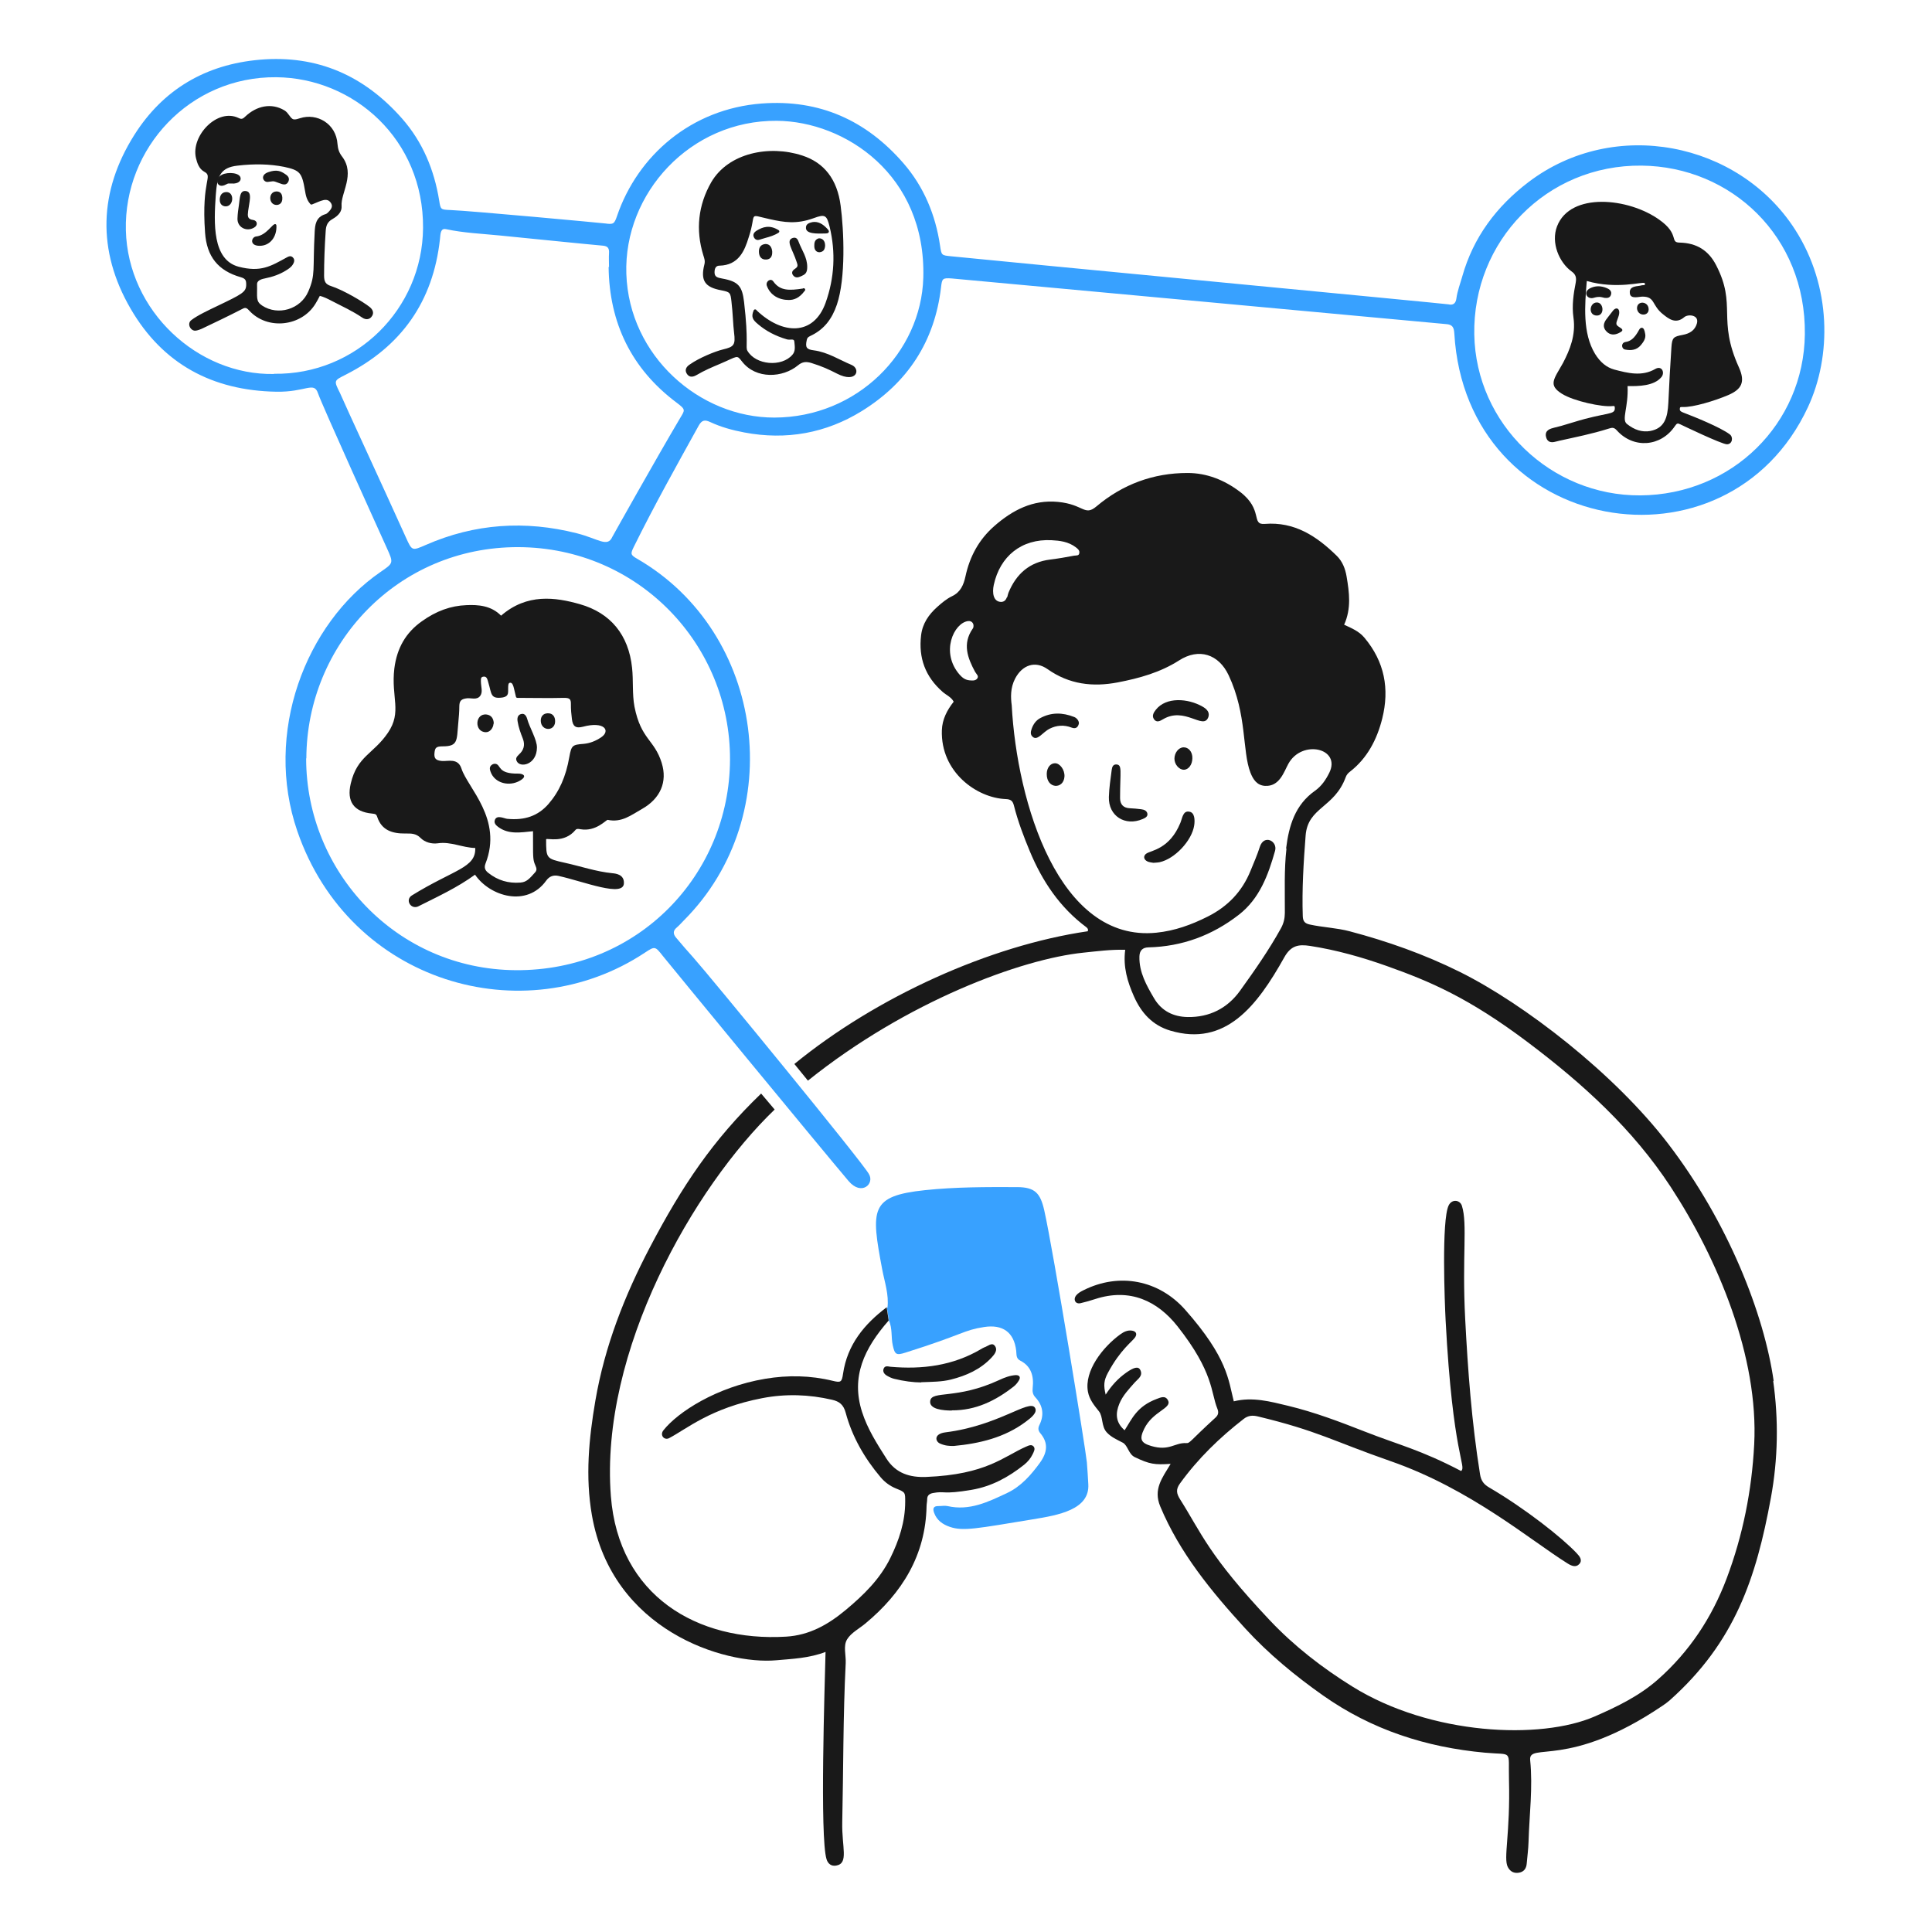 <svg xmlns="http://www.w3.org/2000/svg" fill="none" viewBox="0 0 400 400" height="400" width="400"><g id="user-network-4--user-network"><g id="person"><path id="vector" fill="#38A1FF" d="M183.738 270.784c0.338 -2.742 -0.596 -5.354 -1.096 -8.012 -2.338 -12.43 -2.538 -15.16 8.856 -16.362 6.322 -0.668 12.694 -0.654 19.062 -0.632 3.712 0.012 4.838 1.226 5.65 4.85 1.9 8.468 8.578 49.506 8.814 52.122 0.136 1.518 0.198 2.994 0.296 4.512 0.338 5.314 -6.216 6.434 -11.47 7.296 -11.524 1.89 -14.434 2.518 -17.206 1.56 -1.474 -0.51 -2.688 -1.354 -3.248 -2.91 -0.29 -0.804 -0.212 -1.412 0.886 -1.392 0.632 0.012 1.308 -0.134 1.898 0 4.568 1.04 8.436 -0.88 12.314 -2.698 2.87 -1.346 4.956 -3.724 6.79 -6.242 1.544 -2.12 1.82 -4.096 0.126 -6.114 -0.462 -0.55 -0.546 -1.052 -0.21 -1.73 1.02 -2.062 0.75 -4.04 -0.844 -5.736 -0.552 -0.588 -0.628 -1.222 -0.548 -1.94 0.268 -2.402 -0.286 -4.486 -2.572 -5.65 -0.924 -0.47 -0.748 -1.266 -0.844 -2.066 -0.456 -3.844 -2.826 -5.486 -6.662 -4.892 -4.356 0.674 -4.132 1.484 -16.32 5.314 -1.858 0.584 -2.148 0.378 -2.572 -1.518 -0.378 -1.688 -0.042 -3.5 -0.802 -5.144 -0.406 -2.984 -0.556 -2.876 -0.296 -2.614l-0.002 -0.002Z" stroke-width="2"></path><path id="vector_2" fill="#191919" d="M212.458 299.502c-4.696 2.062 -8.218 5.79 -20.706 6.284 -3.332 0.132 -6.256 -0.708 -8.224 -3.794 -1.954 -3.07 -3.932 -6.154 -5.06 -9.7 -2.306 -7.252 0.44 -13.102 5.524 -18.892 -0.126 -0.928 -0.294 -1.814 -0.422 -2.742 -4.638 3.5 -8.154 7.758 -9.024 13.748 -0.258 1.77 -0.46 1.886 -2.15 1.476 -4.632 -1.126 -9.274 -1.202 -13.958 -0.422 -10.11 1.684 -18.136 6.93 -21.086 10.67 -0.786 0.996 0.142 2.098 1.138 1.644 3.686 -1.924 8.628 -6.254 19.356 -8.308 4.85 -0.928 9.648 -0.764 14.422 0.338 1.516 0.35 2.372 1.01 2.826 2.7 1.336 4.968 3.89 9.394 7.212 13.326 0.888 1.052 1.948 1.836 3.248 2.362 1.91 0.772 1.856 0.8 1.856 2.74 0 4.132 -1.27 7.968 -3.078 11.64 -2.158 4.382 -5.532 7.666 -9.236 10.754 -3.634 3.028 -7.506 5.234 -12.356 5.524 -18.352 1.098 -34.666 -8.444 -36.266 -29.098 -2.328 -30.032 17.178 -63.962 33.91 -80.034l-2.8 -3.31c-10.046 9.664 -16.362 19.15 -23.014 31.812 -5.272 10.036 -9.368 20.494 -11.302 31.754 -1.354 7.884 -2.108 15.772 -0.718 23.742 4.166 23.862 27.408 30.988 38.164 30.026 3.374 -0.302 6.79 -0.422 10.206 -1.73 -0.16 6.714 -1.214 38.414 0.21 42.93 0.292 0.928 0.97 1.48 1.982 1.308 2.67 -0.454 1.148 -3.774 1.266 -8.982 0.246 -10.964 0.162 -21.972 0.716 -32.936 0.084 -1.646 -0.558 -3.548 0.296 -4.934 0.834 -1.356 2.486 -2.196 3.752 -3.248 7.658 -6.346 12.504 -14.206 12.694 -24.332 0.008 -0.464 0.126 -0.97 0.126 -1.434 0 -0.8 0.506 -1.134 1.18 -1.264 2.56 -0.496 1.93 0.372 8.054 -0.674 4.094 -0.7 7.602 -2.61 10.838 -5.188 0.752 -0.598 1.374 -1.356 1.772 -2.192 0.242 -0.512 0.584 -1.09 0.21 -1.56 -0.43 -0.542 -1.058 -0.22 -1.56 0l0.002 -0.004Z" stroke-width="2"></path><path id="vector_3" fill="#191919" d="M367.224 285.966c-1.956 -13.784 -9.37 -32.878 -21.886 -49.214 -11.096 -14.482 -29.762 -28.916 -43.14 -35.55 -7.3 -3.62 -14.93 -6.318 -22.772 -8.392 -2.7 -0.714 -5.524 -0.804 -8.224 -1.392 -0.97 -0.212 -1.438 -0.59 -1.476 -1.73 -0.188 -5.566 0.162 -11.134 0.59 -16.7 0.456 -5.914 5.954 -5.666 8.308 -12.104 0.17 -0.464 0.462 -0.802 0.844 -1.096 3.618 -2.796 5.626 -6.702 6.706 -11.006 1.542 -6.15 0.494 -11.796 -3.71 -16.784 -1.1 -1.304 -2.614 -1.94 -4.174 -2.656 1.518 -3.374 1.062 -6.7 0.506 -9.994 -0.27 -1.6 -0.854 -3.11 -2.024 -4.26 -4.17 -4.094 -8.768 -7.116 -14.928 -6.62 -2.902 0.232 -0.214 -2.936 -5.144 -6.664 -3.196 -2.416 -6.832 -3.88 -10.838 -3.88 -7.084 0 -13.428 2.348 -18.85 6.916 -2.51 2.114 -2.602 -0.412 -7.97 -0.928 -5.23 -0.502 -9.45 1.726 -13.2 5.018 -3.166 2.78 -5.064 6.282 -5.946 10.374 -0.382 1.77 -1.014 3.286 -2.784 4.132 -1.14 0.546 -2.144 1.398 -3.078 2.234 -1.758 1.574 -3.04 3.416 -3.332 5.862 -0.556 4.68 0.868 8.574 4.47 11.724 0.764 0.668 1.772 1.054 2.278 2.024 -1.392 1.77 -2.372 3.668 -2.446 5.904 -0.29 8.686 7.252 14.018 13.2 14.254 1.138 0.044 1.482 0.42 1.73 1.392 0.822 3.242 2.01 6.374 3.29 9.446 2.586 6.21 6.242 11.64 11.682 15.688 0.252 0.21 0.464 0.422 0.296 0.844 -20.272 2.962 -43.682 13.542 -60.736 27.48l2.806 3.448c20.47 -16.426 44.206 -25.19 57.044 -26.5 2.826 -0.288 5.65 -0.674 8.646 -0.59 -0.464 3.542 0.464 6.622 1.814 9.658 1.518 3.416 3.838 5.988 7.548 7.084 11.386 3.364 17.924 -5.076 23.574 -15.182 1.364 -2.438 2.91 -2.742 5.356 -2.362 5.44 0.844 10.708 2.328 15.898 4.174 8.784 3.126 16.866 6.5 29.224 15.814 11.302 8.52 21.682 17.918 29.52 29.898 9.812 14.996 18.232 35.224 17.29 53.346 -0.494 9.49 -2.328 18.762 -5.694 27.706 -3.044 8.094 -7.702 15.156 -14.212 20.916 -3.87 3.426 -8.44 5.638 -13.114 7.676 -11.17 4.868 -33.906 3.92 -50.184 -6.2 -6.24 -3.88 -12.02 -8.35 -17.08 -13.706 -12.67 -13.412 -14.19 -18.12 -18.554 -25.008 -0.802 -1.264 -0.926 -2.108 -0.042 -3.332 3.716 -5.142 8.214 -9.5 13.2 -13.368 0.926 -0.718 1.856 -0.76 2.91 -0.506 12.494 3.012 15.402 5.048 27.538 9.278 16.522 5.758 28.884 16.346 36.604 21.17 0.754 0.472 1.696 0.894 2.404 0.126 0.77 -0.834 0.044 -1.646 -0.548 -2.276 -2.974 -3.162 -10.654 -9.238 -18.092 -13.58 -1.094 -0.638 -1.674 -1.352 -1.898 -2.742 -1.72 -10.726 -2.522 -21.466 -3.078 -32.26 -0.664 -12.864 0.514 -19.548 -0.674 -23.32 -0.388 -1.23 -2.062 -1.47 -2.742 -0.084 -1.506 3.08 -0.812 20.36 -0.632 23.784 1.48 28.108 4.39 30.202 3.206 31.206 -8.408 -4.404 -12.806 -5.364 -19.99 -8.182 -5.184 -2.032 -10.374 -4.004 -15.814 -5.314 -3.67 -0.884 -7.38 -1.898 -11.26 -0.928 -1.12 -4.402 -1.246 -8.982 -10.036 -18.934 -5.48 -6.202 -13.668 -7.768 -21.044 -4.09 -0.59 0.294 -1.144 0.586 -1.56 1.096 -0.648 0.794 -0.202 1.868 0.928 1.602 1.016 -0.24 1.98 -0.512 2.994 -0.844 7.238 -2.364 12.952 0.416 17.08 5.65 7.506 9.518 6.88 13.71 8.224 16.996 0.308 0.754 0.26 1.314 -0.38 1.898 -5.49 5.016 -5.242 5.314 -6.072 5.272 -2.378 -0.124 -3.46 1.718 -7.254 0.59 -2.16 -0.642 -2.454 -1.438 -1.434 -3.542 1.78 -3.676 5.812 -4.224 4.934 -5.904 -0.55 -1.054 -1.482 -0.608 -2.32 -0.296 -4.162 1.56 -5.126 4.13 -6.662 6.494 -1.898 -1.646 -1.906 -3.504 -1.096 -5.482 0.71 -1.732 1.98 -3.038 3.206 -4.428 0.632 -0.718 1.75 -1.338 1.138 -2.572 -0.394 -0.794 -1.304 -0.584 -2.91 0.548 -1.682 1.188 -3.036 2.656 -4.26 4.554 -0.464 -1.898 -0.392 -2.916 0.464 -4.512 2.612 -4.868 5.074 -6.482 5.65 -7.38 0.46 -0.718 0.126 -1.218 -0.632 -1.35 -0.928 -0.162 -1.734 0.244 -2.446 0.758 -3.674 2.66 -7.504 7.6 -6.706 11.892 0.298 1.602 1.262 2.786 2.278 4.048 0.884 1.098 0.458 3.084 1.602 4.344 0.924 1.016 2.146 1.526 3.332 2.15 1.05 0.554 1.178 2.368 2.488 2.994 3.08 1.474 4.102 1.608 7.422 1.392 -1.76 2.934 -3.636 5.252 -2.15 8.814 3.998 9.578 10.552 17.588 17.628 25.302 4.802 5.234 10.254 9.732 16.068 13.832 10.088 7.112 21.34 10.736 33.526 11.85 5.904 0.54 4.814 -0.76 4.976 5.566 0.292 11.322 -1.192 16.252 -0.252 18.09 0.498 0.974 1.304 1.378 2.362 1.182 0.968 -0.182 1.476 -0.844 1.56 -1.856 0.126 -1.518 0.336 -2.994 0.38 -4.512 0.162 -5.652 0.91 -11.254 0.338 -16.91 -0.39 -3.848 7.838 1.94 27.368 -11.26 0.504 -0.34 1.05 -0.722 1.518 -1.138 13.516 -12.048 17.906 -25.312 20.958 -41.96 1.476 -8.054 1.602 -16.152 0.464 -24.206l0.126 0.084 -0.014 0.012Zm-164.93 -145.446c-0.384 0.46 -1.012 0.386 -1.56 0.336 -0.844 -0.074 -1.47 -0.51 -2.024 -1.138 -4.096 -4.652 -1.2 -10.784 1.73 -11.134 0.8 -0.096 1.308 0.59 1.054 1.392 0 0.084 -0.084 0.126 -0.126 0.21 -2.15 3.12 -1.03 6.04 0.506 8.898 0.25 0.466 0.882 0.882 0.422 1.434l-0.002 0.002Zm6.242 -16.868 -0.042 -0.042c-0.21 0.548 -0.506 0.97 -1.18 1.012 -1.682 0 -1.922 -1.89 -1.56 -3.542 1.288 -5.882 5.7 -9.562 11.976 -9.236 1.648 0.086 3.466 0.284 5.018 1.476 0.382 0.292 0.802 0.632 0.716 1.138 -0.042 0.674 -0.674 0.51 -1.096 0.59 -1.642 0.312 -3.288 0.6 -4.934 0.802 -4.298 0.528 -7.034 2.972 -8.644 6.874 -0.122 0.296 -0.168 0.632 -0.254 0.928Zm57.816 51.996c-0.506 4.428 -0.316 8.898 -0.338 13.368 -0.006 1.138 -0.246 2.154 -0.802 3.164 -2.498 4.53 -5.476 8.774 -8.476 12.946 -2.61 3.63 -6.326 5.514 -10.838 5.44 -2.952 -0.048 -5.408 -1.242 -6.958 -3.88 -1.572 -2.676 -3.116 -5.398 -3.036 -8.646 0.03 -1.236 0.646 -1.87 1.856 -1.898 7 -0.166 13.238 -2.492 18.724 -6.748 4.298 -3.334 6.086 -8.22 7.506 -13.242 0.57 -2.012 -2.306 -3.506 -3.162 -0.8 -0.532 1.678 -1.232 3.244 -1.898 4.892 -1.752 4.334 -4.718 7.43 -8.898 9.53 -3.37 1.694 -6.832 2.95 -10.626 3.332 -20.162 2.03 -28.854 -26.87 -29.942 -47.104 -0.21 -1.56 -0.302 -3.588 0.716 -5.524 1.466 -2.788 4.134 -3.756 6.706 -1.94 4.472 3.16 9.358 3.738 14.55 2.742 4.468 -0.858 8.812 -2.07 12.694 -4.554 4.088 -2.618 8.184 -1.31 10.248 3.078 3.838 8.162 2.784 15.716 4.512 20.158 0.542 1.394 1.35 2.636 2.994 2.742 3.028 0.194 3.922 -2.858 4.85 -4.554 2.812 -5.14 11.002 -3.242 8.476 1.856 -0.712 1.436 -1.614 2.768 -2.952 3.712 -4.124 2.904 -5.398 7.21 -5.988 11.976l0.084 -0.042 -0.002 -0.004Z" stroke-width="2"></path><path id="vector_4" fill="#191919" d="M190.74 286.218c-1.602 0 -3.626 -0.254 -5.65 -0.76 -0.506 -0.126 -1.048 -0.388 -1.518 -0.674 -0.5 -0.304 -0.848 -0.802 -0.632 -1.392 0.248 -0.676 0.844 -0.506 1.392 -0.422 6.62 0.59 12.968 -0.216 18.808 -3.668 0.212 -0.126 0.422 -0.254 0.632 -0.338 0.716 -0.21 1.554 -1.09 2.15 -0.38 0.75 0.894 0 1.812 -0.632 2.488 -2.282 2.442 -5.23 3.754 -8.434 4.554 -1.856 0.464 -3.754 0.464 -6.156 0.548l0.042 0.042 -0.002 0.002Z" stroke-width="2"></path><path id="vector_5" fill="#191919" d="M194.618 298.87c-0.99 -0.432 -1.326 -2.012 1.138 -2.32 10.936 -1.364 17.348 -6.92 18.512 -5.102 0.634 0.99 -0.806 2.096 -1.898 2.91 -4.42 3.3 -9.572 4.512 -14.928 5.018 -0.966 0 -1.748 -0.036 -2.824 -0.506Z" stroke-width="2"></path><path id="vector_6" fill="#191919" d="M197.064 292.038c-1.69 0 -4.764 -0.218 -4.47 -2.024 0.352 -2.17 5.472 -0.206 14.296 -4.302 1.096 -0.508 2.192 -0.928 3.416 -1.012 0.76 0 1.042 0.414 0.674 1.054 -0.262 0.458 -0.63 0.93 -1.054 1.266 -3.776 2.978 -7.928 5.018 -12.862 4.976v0.042Z" stroke-width="2"></path><path id="vector_7" fill="#191919" d="M238.814 178.64c-0.38 -0.084 -0.842 -0.088 -1.266 -0.296 -0.798 -0.388 -0.89 -1.186 -0.168 -1.644 1.042 -0.662 4.794 -0.944 7 -6.326 0.424 -1.034 0.54 -2.582 1.856 -2.32 1.134 0.152 1.174 1.746 1.012 2.826 -0.474 3.156 -4.01 6.944 -7.17 7.632 -0.45 0.098 -1.542 0.126 -1.266 0.126l0.002 0.002Z" stroke-width="2"></path><path id="vector_8" fill="#191919" d="M231.898 165.23c0 1.308 0.676 2.052 2.024 2.108 0.802 0.034 1.562 0.112 2.362 0.21 0.592 0.074 1.142 0.294 1.266 0.886 0.13 0.632 -0.466 0.922 -0.97 1.138 -3.644 1.564 -7.108 -0.632 -7 -4.554 0.052 -1.898 0.35 -3.756 0.59 -5.65 0.076 -0.592 0.296 -1.138 0.97 -1.096 1.254 0.078 0.758 1.384 0.758 6.958Z" stroke-width="2"></path><path id="vector_9" fill="#191919" d="M248.976 146.296c0.886 0.506 1.618 1.23 1.138 2.32 -1.08 2.452 -4.848 -2.354 -9.32 0.296 -0.586 0.346 -1.35 0.802 -1.898 -0.042 -0.464 -0.716 -0.006 -1.398 0.422 -1.94 2.114 -2.676 6.622 -2.368 9.658 -0.634Z" stroke-width="2"></path><path id="vector_10" fill="#191919" d="M223.38 149.754c-0.168 0.844 -0.672 1.216 -1.518 0.886 -1.554 -0.606 -3.116 -0.498 -4.596 0.254 -1.324 0.672 -2.42 2.446 -3.374 1.728 -0.628 -0.472 -0.514 -1.1 -0.296 -1.728 0.324 -0.932 0.884 -1.73 1.728 -2.192 2.318 -1.27 4.674 -1.204 7.084 -0.254 0.468 0.184 0.97 0.706 0.97 1.308l0.002 -0.002Z" stroke-width="2"></path><path id="vector_11" fill="#191919" d="M216.716 160.212c0.018 -1.222 0.716 -2.172 1.686 -2.192 1.054 -0.022 2.078 1.392 1.982 2.784 -0.184 2.664 -3.714 2.582 -3.668 -0.592Z" stroke-width="2"></path><path id="vector_12" fill="#191919" d="M246.868 156.964c0 1.35 -0.802 2.404 -1.772 2.404s-1.94 -1.096 -1.94 -2.278c0 -1.222 0.844 -2.32 1.856 -2.362 1.054 -0.044 1.898 0.928 1.856 2.278v-0.042Z" stroke-width="2"></path></g><path id="vector_13" fill="#38A1FF" d="M301.1 69.038c-0.074 -1.266 -0.38 -1.856 -1.73 -1.94l-102.306 -9.446c-1.94 -0.138 -2.018 0 -2.236 1.856 -1.31 11.18 -6.92 19.73 -16.404 25.598 -7.424 4.592 -15.646 6.074 -24.332 4.428 -2.446 -0.464 -4.804 -1.106 -7.042 -2.15 -1.094 -0.51 -1.726 -0.462 -2.404 0.76 -4.582 8.274 -9.208 16.544 -13.41 25.05 -0.726 1.472 -0.716 1.686 0.674 2.488 26.49 15.29 31.462 53.006 9.7 74.854 -0.506 0.508 -0.97 1.054 -1.518 1.518 -0.8 0.676 -0.722 1.354 -0.126 2.066 1.17 1.4 2.368 2.778 3.584 4.132 3.276 3.65 35.276 42.676 36.352 44.828 1.218 1.994 -1.522 4.612 -4.218 1.434 -5.81 -6.854 -37.416 -45.284 -38.418 -46.556 -1.618 -2.054 -1.646 -2.112 -3.754 -0.716 -25.148 16.65 -61.126 6.24 -71.944 -25.134 -7 -20.306 1.666 -42.984 17.206 -53.684 2.698 -1.858 2.738 -1.812 1.308 -4.976 -1.104 -2.442 -13.422 -29.6 -14.254 -32.05 -0.844 -2.482 -2.512 -0.19 -8.602 -0.296 -13.242 -0.23 -23.54 -5.73 -30.194 -17.206 -6.966 -12.014 -6.574 -24.288 0.76 -35.93 5.95 -9.444 14.802 -14.642 26.02 -15.604 11.934 -1.022 21.64 3.326 29.436 12.188 4.262 4.846 6.656 10.622 7.676 16.952 0.306 1.896 0.296 1.9 2.32 1.982 4.326 0.174 31.348 2.68 32.092 2.784 1.648 0.23 1.858 0.086 2.404 -1.518 4.278 -12.566 15.396 -22.226 29.984 -23.32 11.934 -0.894 21.618 3.472 29.35 12.398 4.208 4.858 6.612 10.664 7.548 16.994 0.306 2.064 0.294 2.032 2.278 2.236 9.646 0.99 102.528 9.838 102.98 9.952 0.972 0.244 1.518 -0.21 1.644 -1.18 0.21 -1.602 0.796 -3.08 1.222 -4.596 2.286 -8.106 7.072 -14.48 13.706 -19.526 17.774 -13.518 43.55 -8.32 55.202 9.826 7.544 11.748 7.582 26.2 2.656 36.772 -16.706 35.864 -70.75 26.766 -73.208 -15.266l-0.002 -0.002ZM63.384 157.008c0 23.532 18.724 43.692 43.394 43.858 25.344 0.17 44.28 -19.778 44.364 -43.604 0.084 -23.826 -18.976 -43.88 -43.774 -43.984 -25.008 -0.106 -43.858 20.074 -43.942 43.732l-0.042 -0.002Zm62.708 -101.716c0 -0.97 -0.064 -1.898 0 -2.868s-0.212 -1.47 -1.266 -1.56c-2.784 -0.238 -16.996 -1.676 -21.338 -2.108 -3.712 -0.37 -7.47 -0.522 -11.134 -1.308 -1.192 -0.256 -1.148 0.998 -1.266 2.066 -1.412 12.902 -7.968 22.184 -19.482 28.044 -2.488 1.266 -2.53 1.18 -1.222 3.796 1.168 2.724 8.756 19.064 13.664 29.942 1.258 2.786 1.26 2.774 4.132 1.518 10.106 -4.42 20.53 -5.116 31.248 -2.404 4.428 1.12 6.344 2.994 7.338 0.76 0.04 -0.09 8.918 -15.94 13.958 -24.46 1.098 -1.854 1.348 -1.854 -0.674 -3.374 -9.322 -6.996 -13.916 -16.488 -14.042 -28.086l0.084 0.042Zm213.51 47.274c18.976 -0.13 33.854 -14.844 34.074 -33.358 0.242 -20.284 -15.308 -34.714 -33.778 -34.918 -19.736 -0.218 -35.008 15.688 -34.664 34.96 0.332 18.556 15.898 33.442 34.37 33.314l-0.002 0.002ZM56.72 77.388c16.994 0.254 30.748 -13.41 30.868 -30.194 0.132 -18.302 -14.338 -31.068 -30.406 -31.206 -17.88 -0.154 -31.548 14.676 -31.122 31.712 0.418 16.7 14.886 30.026 30.658 29.73v-0.042h0.002Zm103.614 9.066c17.124 -0.04 30.4 -13.494 30.826 -28.972 0.584 -21.254 -16.194 -32.358 -30.32 -32.472 -17.964 -0.144 -31.706 15.054 -31.164 31.67 0.556 17.036 15.178 29.81 30.658 29.774Z" stroke-width="2"></path><g id="profile 1"><path id="vector_14" fill="#191919" d="M137.006 157.972c-1.526 -4.912 -4.28 -4.816 -5.642 -11.648 -0.498 -2.652 -0.208 -5.394 -0.502 -8.072 -0.712 -6.8 -4.448 -11.352 -10.802 -13.162 -5.07 -1.444 -10.958 -2.278 -16.318 2.376 -2.074 -2.11 -4.782 -2.286 -7.18 -2.176 -3.248 0.122 -6.268 1.216 -9.228 3.344 -3.296 2.326 -5.158 5.526 -5.692 9.784 -0.71 5.988 1.656 8.924 -1.342 13.318 -2.992 4.384 -6.342 4.786 -7.676 10.474 -0.888 3.718 0.63 5.874 4.396 6.23 0.688 0.082 0.896 0.106 1.092 0.724 0.906 2.716 3.074 3.436 5.812 3.406 1.168 -0.012 2.212 -0.044 3.154 0.922 0.832 0.854 2.228 1.296 3.592 1.102 2.652 -0.398 5.09 0.92 7.726 0.972 0.146 4.152 -4.36 4.41 -13.116 9.82 -1.426 0.878 -0.286 2.934 1.262 2.296 4.21 -2.124 8.05 -3.864 11.808 -6.588 3.082 4.506 10.742 6.812 14.74 1.224 0.639 -0.883 1.491 -1.205 2.556 -0.966 5.272 1.17 13.528 4.532 13.528 1.474 0.05 -1.812 -1.748 -1.974 -2.422 -2.036 -3.334 -0.334 -6.504 -1.428 -9.748 -2.146 -3.922 -0.872 -3.936 -0.88 -3.936 -4.886 0.248 -0.294 3.728 0.926 6.086 -1.928 0.216 -0.27 0.544 -0.232 1.024 -0.144 3.196 0.558 5.286 -1.942 5.634 -1.942 2.894 0.614 4.794 -0.942 7.13 -2.268 3.792 -2.148 5.274 -5.612 4.06 -9.5l0.004 -0.004Zm-34.506 11.686c-0.358 0.772 0.264 1.254 0.638 1.546 2.168 1.622 4.692 1.136 7.216 0.89 0.016 3.974 -0.058 5.4 0.22 6.368 0.26 0.906 0.83 1.456 0.234 2.13 -1.228 1.39 -1.81 2.034 -3.046 2.134 -2.524 0.2 -4.7 -0.45 -6.664 -2.004 -0.716 -0.556 -0.884 -1.118 -0.58 -1.93 3.618 -9.196 -3.66 -15.632 -4.968 -19.642 -0.736 -2.3 -2.812 -1.476 -4.088 -1.598 -1.254 -0.12 -1.62 -0.55 -1.508 -1.656 0.106 -1.082 0.332 -1.374 1.724 -1.374 3.166 0 2.876 -1.208 3.2 -4.786 0.11 -1.182 0.222 -2.408 0.222 -3.602 0.034 -1.058 0.43 -1.438 1.626 -1.566 0.81 -0.084 2.03 0.428 2.704 -0.506 0.574 -0.81 0.162 -1.762 0.136 -2.964 -0.014 -0.672 0.026 -0.932 0.51 -1.002 0.742 -0.118 0.84 0.572 1.062 1.344 0.668 2.176 0.348 3.362 3 2.954 1.278 -0.27 1.034 -1.018 1.072 -2.004 0.01 -0.362 -0.01 -0.968 0.342 -1.028 0.742 -0.122 0.798 1.076 1.27 2.9 0.036 0.132 0.154 0.224 0.292 0.224 3.166 0 6.444 0.084 9.7 0 1.114 0 1.406 0.256 1.386 1.292 -0.02 1.058 0.092 2.156 0.212 3.128 0.188 1.446 0.746 1.954 2.274 1.558 4.462 -1.202 5.806 0.838 3.762 2.202 -1.186 0.79 -2.368 1.23 -3.61 1.342 -2.36 0.176 -2.526 0.33 -2.97 2.736 -0.698 4.042 -2.07 7.132 -4.316 9.72 -2.152 2.454 -4.878 3.424 -8.554 3.064 -0.612 -0.068 -2.028 -0.828 -2.498 0.13Z" stroke-width="2"></path><path id="vector_15" fill="#191919" d="M109.13 148.782c-0.216 -0.716 -0.616 -1.074 -1.13 -0.968 -0.572 0.08 -0.988 0.538 -0.846 1.476 0.198 1.306 0.652 2.522 1.114 3.692 0.465 1.243 0.193 2.318 -0.818 3.226 -0.448 0.448 -0.744 0.768 -0.482 1.346 0.674 1.52 4.166 0.802 4.202 -2.778 0.016 -1.672 -1.552 -4.164 -2.038 -5.992l-0.002 -0.002Z" stroke-width="2"></path><path id="vector_16" fill="#191919" d="M107.318 160.166c-4.36 0.078 -3.54 -1.814 -4.708 -2.022 -0.274 -0.046 -0.568 0.032 -0.822 0.23 -0.548 0.426 -0.356 1.004 -0.226 1.39 0.836 2.424 3.908 3.15 6.106 1.85 1.674 -0.992 0.482 -1.46 -0.348 -1.446l-0.002 -0.002Z" stroke-width="2"></path><path id="vector_17" fill="#191919" d="M102.176 149.88c0.038 -0.054 0.054 -0.12 0.05 -0.186 -0.058 -1.002 -0.57 -1.624 -1.436 -1.756 -2.482 -0.354 -2.656 3.656 -0.178 3.656 0.838 0 1.482 -0.842 1.564 -1.714Z" stroke-width="2"></path><path id="vector_18" fill="#191919" d="M114.92 149.044c-0.106 -0.9 -0.676 -1.412 -1.582 -1.362 -0.864 0.048 -1.402 0.634 -1.376 1.582 0.06 2.242 3.216 2.24 2.958 -0.22Z" stroke-width="2"></path></g><g id="profile 4"><path id="vector_19" fill="#191919" d="M360.034 76.084c-4.56 -10.06 -0.402 -12.802 -4.728 -21.182 -1.572 -3.056 -4.03 -4.586 -7.522 -4.674 -2.164 0 0.028 -1.706 -4.212 -4.71 -6.346 -4.58 -18.448 -5.816 -21.202 1.338 -1.31 3.414 0.456 7.476 2.974 9.314 0.86 0.608 1.092 1.226 0.89 2.354 -0.452 2.29 -0.818 4.75 -0.466 7.226 0.516 3.616 -0.734 6.652 -2.156 9.386 -1.886 3.37 -3.154 4.556 -0.236 6.388 2.466 1.544 8.33 2.778 10.414 2.554 0.446 -0.052 0.52 -0.046 0.538 0.332 0.108 1.606 -1.528 0.824 -8.572 3.012 -2.582 0.802 -2.78 0.826 -3.95 1.118 -0.754 0.188 -2.018 0.5 -1.726 1.856 0.096 0.468 0.296 0.8 0.598 0.984 0.64 0.394 1.49 0.01 2.124 -0.12 3.346 -0.744 6.834 -1.434 10.188 -2.496 0.768 -0.244 1.156 -0.328 1.754 0.336 3.476 3.876 9.152 3.396 12.024 -0.874 0.414 -0.602 0.562 -0.654 1.14 -0.364 0.202 0.098 8.56 4.122 9.638 4.122 1.12 0 1.374 -1.466 0.582 -2.058 -1.95 -1.462 -7.24 -3.6 -9.518 -4.468 -0.604 -0.232 -0.856 -0.374 -0.82 -0.83 0.028 -0.354 0.112 -0.384 0.618 -0.362 2.074 0.094 6.592 -1.27 9.408 -2.47 2.786 -1.202 3.56 -2.706 2.22 -5.712h-0.002Zm-23.06 3.848c2.358 0.05 5.482 -0.032 6.988 -1.842 0.796 -0.92 0.12 -2.466 -1.222 -1.718 -2.79 1.638 -5.714 0.876 -8.54 0.138 -1.592 -0.446 -2.886 -1.506 -3.958 -3.24 -2.62 -4.326 -2.13 -10.072 -1.714 -15.096 6.238 1.8 11.582 0.09 11.964 0.424 0.098 0.082 0.092 0.33 0.05 0.378 -0.028 0.032 -0.114 0.066 -0.266 0.066 -0.546 0 -0.212 0.058 -1.146 0.174 -1.04 0.128 -1.856 0.392 -1.682 1.56 0.172 1.212 1.868 0.636 2.618 0.636 2.668 0 1.848 1.79 4.284 3.688 1.164 0.924 2.614 2.074 4.384 0.542 0.486 -0.404 1.612 -0.494 2.24 -0.028 0.606 0.452 0.444 1.22 0.204 1.782 -0.478 1.06 -1.336 1.658 -2.776 1.938 -1.93 0.358 -2.214 0.544 -2.352 2.594 -0.25 3.724 -0.462 7.57 -0.632 11.432 -0.154 3.098 -0.764 5.302 -3.76 5.876 -1.672 0.294 -3.27 -0.222 -4.824 -1.462 -1.16 -0.924 0.342 -3.446 0.138 -7.844l0.002 0.002Z" stroke-width="2"></path><path id="vector_20" fill="#191919" d="M335.532 67.899c-1.072 -0.68 -1.072 -0.69 -0.498 -2.21 0.652 -1.728 -0.318 -2.338 -1.09 -1.356 -0.194 0.248 -0.928 1.214 -1.11 1.438 -0.412 0.51 -1.4 1.684 -0.192 2.89 0.694 0.692 1.556 0.75 2.46 0.324 0.676 -0.318 1.158 -0.624 0.428 -1.086h0.002Z" stroke-width="2"></path><path id="vector_21" fill="#191919" d="M333.518 61.085c0.322 -0.904 -0.484 -1.28 -0.85 -1.434 -1.174 -0.494 -2.242 -0.488 -3.214 -0.084 -1.902 0.762 -0.9 2.56 0.54 2.084 1.254 -0.396 1.97 -0.006 2.172 0.014 0.464 0.042 1.1 0.102 1.352 -0.58Z" stroke-width="2"></path><path id="vector_22" fill="#191919" d="M339.972 67.87c-0.456 -0.072 -0.65 0.51 -0.866 0.864 -0.692 1.136 -1.394 1.922 -2.6 2.08 -0.942 0.186 -0.82 1.41 -0.046 1.556 1.284 0.244 2.422 0.112 3.292 -0.95 0.44 -0.548 1.042 -1.3 0.88 -2.236 -0.152 -0.906 -0.332 -1.26 -0.66 -1.314Z" stroke-width="2"></path><path id="vector_23" fill="#191919" d="M330.62 62.624c-1.566 0 -1.86 2.708 0 2.708 1.648 0 1.422 -2.708 0 -2.708Z" stroke-width="2"></path><path id="vector_24" fill="#191919" d="M338.924 63.83c0.114 1.664 2.364 1.698 2.412 0.286 0.062 -1.782 -2.42 -1.978 -2.412 -0.286Z" stroke-width="2"></path></g><g id="profile 2"><path id="vector_25" fill="#191919" d="M76.56 63.576c-1.406 -1.124 -5.546 -3.556 -8.026 -4.352 -1.088 -0.352 -1.436 -0.876 -1.436 -2.162 0 -2.876 0.114 -5.992 0.336 -9.256 0.074 -1.076 0.336 -1.862 1.41 -2.458 1.342 -0.766 1.956 -1.646 1.878 -2.69 -0.226 -2.646 2.904 -6.564 0.11 -10.236 -0.598 -0.784 -0.866 -1.508 -0.954 -2.58 -0.268 -4.248 -4.27 -6.5 -7.748 -5.37 -0.474 0.154 -0.922 0.302 -1.318 0.242 -0.672 -0.1 -1.024 -1.322 -1.916 -1.858 -2.728 -1.638 -5.806 -0.908 -8.092 1.254 -0.444 0.416 -0.71 0.67 -1.376 0.336 -4.422 -2.168 -9.942 3.676 -8.858 8.266 0.254 1.064 0.648 2.228 1.666 2.81 2.004 1.072 -0.582 1.484 0.222 12.662 0.348 4.948 2.696 7.874 7.382 9.206 0.978 0.292 1.134 0.62 1.134 1.526 0 1.54 -0.744 1.932 -6.052 4.47 -1.72 0.824 -4.03 1.904 -5.296 2.88 -0.964 0.722 -0.222 2.2 0.782 2.2 0.412 0 1.198 -0.31 1.594 -0.508 2.602 -1.238 5.292 -2.52 7.94 -3.884 0.734 -0.386 0.982 -0.518 1.62 0.188 3.77 4.166 10.88 3.362 13.762 -1.392 0.296 -0.482 0.58 -0.996 0.89 -1.61 0.904 0.216 1.698 0.64 2.476 1.042 2.242 1.16 4.426 2.16 6.286 3.442 0.764 0.528 1.602 0.458 2.07 -0.344 0.372 -0.6 0.194 -1.266 -0.488 -1.826l0.002 0.002Zm-12.736 -3.214c-1.582 3.686 -6.272 5.068 -9.552 2.904 -1.38 -0.92 -0.984 -1.706 -1.052 -4.398 -0.019 -0.608 0.507 -1.013 1.578 -1.214 1.706 -0.34 3.116 -0.864 4.32 -1.6 0.568 -0.35 1.166 -0.704 1.534 -1.332 0.178 -0.304 0.526 -0.944 -0.066 -1.47 -0.388 -0.336 -0.78 -0.208 -1.224 0.05 -3.292 1.8 -5.362 3.124 -9.982 1.912 -5.436 -1.464 -5.1 -9.02 -4.712 -14.742 0.266 -3.944 0.928 -5.78 4.502 -6.178 3.544 -0.416 6.696 -0.334 9.642 0.248 3.322 0.716 3.702 1.2 4.338 4.954 0.15 0.886 0.32 1.892 1.114 2.758 0.084 0.092 0.216 0.122 0.33 0.078 1.854 -0.724 3.166 -1.606 3.972 -0.218 0.288 0.516 0.162 0.982 -0.386 1.598 -0.318 0.358 -0.572 0.572 -0.784 0.624 -2.06 0.588 -2.166 2.354 -2.242 3.646 -0.432 8.014 0.218 8.778 -1.326 12.38h-0.004Z" stroke-width="2"></path><path id="vector_26" fill="#191919" d="M52.422 45.548c-1.206 -0.18 -1.182 -0.768 -1.044 -1.884 0.222 -1.81 0.922 -3.908 -0.428 -4.104 -1.354 -0.222 -1.268 1.434 -1.474 2.8 -0.136 0.924 -0.28 1.878 -0.306 2.836 -0.1 1.848 1.858 2.88 3.442 1.92 0.86 -0.49 0.664 -1.448 -0.188 -1.57l-0.002 0.002Z" stroke-width="2"></path><path id="vector_27" fill="#191919" d="M57.046 46.412c-0.614 -0.24 -1.822 2.33 -4.032 2.552 -0.978 0.122 -1.434 1.93 0.744 1.93s3.592 -1.89 3.47 -4.22c-0.006 -0.116 -0.076 -0.216 -0.184 -0.262h0.002Z" stroke-width="2"></path><path id="vector_28" fill="#191919" d="M58.994 36.008c-0.85 -0.566 -1.686 -0.982 -3.468 -0.356 -1.762 0.62 -1.018 2.092 -0.096 2.014 1.2 -0.1 0.892 -0.34 2.366 0.244 0.788 0.312 1.548 0.564 1.946 -0.396 0.304 -0.814 -0.354 -1.244 -0.748 -1.506Z" stroke-width="2"></path><path id="vector_29" fill="#191919" d="M49.824 37.028c0.06 -1.322 -2.684 -1.476 -3.866 -0.856 -1.42 0.71 -1.176 2.294 -0.064 2.294 0.382 0 0.748 -0.19 1.146 -0.39 0.252 -0.126 0.108 -0.08 1.4 -0.074 1.248 -0.112 1.374 -0.776 1.382 -0.976l0.002 0.002Z" stroke-width="2"></path><path id="vector_30" fill="#191919" d="M46.888 39.764c-0.93 0 -1.39 0.662 -1.39 1.61 0 0.834 0.486 1.354 1.286 1.354 1.644 -0.088 1.772 -2.964 0.104 -2.964Z" stroke-width="2"></path><path id="vector_31" fill="#191919" d="M57.164 39.642c-1.68 0.104 -1.578 2.792 0.106 2.792 0.346 0 1.252 -0.178 1.184 -1.502 -0.058 -1.124 -0.734 -1.316 -1.29 -1.29Z" stroke-width="2"></path></g><g id="profile 3"><path id="vector_32" fill="#191919" d="M176.304 75.55c-2.568 -1.066 -4.9 -2.626 -7.796 -3.014 -1.562 -0.186 -1.816 -0.636 -1.47 -2.17 0.132 -0.63 0.574 -0.71 1.152 -1.018 2.42 -1.25 4.05 -3.244 5.08 -6.284 1.862 -5.502 1.47 -15.282 0.772 -20.504 -0.7 -5.404 -3.378 -8.892 -7.962 -10.368 -6.792 -2.22 -15.272 -0.552 -18.824 5.536 -2.692 4.708 -3.282 9.822 -1.628 15.166 0.176 0.57 0.404 1.114 0.208 1.86 -0.852 3.37 0.142 4.728 3.478 5.344 1.826 0.358 1.926 0.466 2.124 2.314 0.292 2.414 0.348 4.98 0.538 6.416 0.334 2.614 -0.026 2.978 -2.266 3.514 -1.708 0.408 -4.986 1.78 -6.816 3.064 -1.006 0.618 -1.1 1.338 -0.688 1.978 0.668 1.034 1.662 0.466 2.094 0.222 1.498 -0.894 3.134 -1.584 4.716 -2.252 3.854 -1.626 3.452 -1.976 4.634 -0.478 2.886 3.69 8.424 3.362 11.56 0.764 0.964 -0.804 1.766 -0.782 2.756 -0.494 2.306 0.716 3.66 1.356 5.312 2.202 4.156 2.126 4.97 -0.988 3.03 -1.794l-0.004 -0.004Zm-19.656 -11.3c-0.112 -0.246 -0.486 -0.264 -0.598 -0.004 -0.572 1.34 -0.252 1.934 0.882 2.872 1.662 1.416 3.616 2.444 5.96 3.134 0.706 0.234 1.492 -0.248 1.568 0.458 0.14 1.274 0.204 2.036 -0.392 2.732 -2.22 2.616 -7.622 2.154 -9.334 -0.836 -0.416 -0.76 0.282 -1.812 -0.684 -10.096 -0.386 -3.21 -1.126 -4.228 -4.504 -4.836 -0.998 -0.18 -1.608 -0.336 -1.608 -1.284 0 -0.92 0.338 -1.386 1.014 -1.386 3.97 -0.09 5.208 -3.074 6.054 -5.856 1.738 -5.192 -0.344 -4.802 4.322 -3.782 3.01 0.662 5.554 1.11 9.16 -0.206 2.326 -0.856 2.682 -0.636 3.274 1.772 1.29 5.316 1.008 10.622 -0.834 15.768 -2.47 6.862 -8.912 6.656 -14.284 1.554l0.004 -0.004Z" stroke-width="2"></path><path id="vector_33" fill="#191919" d="M165.366 50.103c-0.146 -0.388 -0.404 -1.11 -1.252 -0.832 -1.51 0.534 -0.018 2.348 0.806 4.91 0.266 0.74 0.332 1.016 -0.268 1.432 -0.262 0.182 -0.594 0.406 -0.642 0.778 -0.03 0.218 0.046 0.44 0.228 0.654 0.47 0.552 1.002 0.432 1.65 0.134 0.736 -0.338 1.24 -0.586 1.24 -1.89 0 -2.034 -1.088 -3.402 -1.764 -5.188l0.002 0.002Z" stroke-width="2"></path><path id="vector_34" fill="#191919" d="M166.216 59.74c-2.768 0.42 -4.698 0.518 -6.096 -1.452 -0.524 -0.79 -1.6 -0.068 -1.376 0.812 0.698 2.04 2.548 3.01 4.58 3.01 1.074 0 2.172 -0.406 3.234 -1.836 0.09 -0.052 0.148 -0.15 0.148 -0.258v-0.042c0 -0.262 -0.302 -0.39 -0.49 -0.234Z" stroke-width="2"></path><path id="vector_35" fill="#191919" d="M158.522 49.244c0.828 -0.226 1.768 -0.482 2.692 -1.08 0.188 -0.122 0.18 -0.392 -0.004 -0.506 -1.892 -1.18 -3.296 -0.658 -4.534 0.084 -0.608 0.378 -0.816 0.814 -0.628 1.286 0.126 0.35 0.344 0.508 0.502 0.58 0.46 0.206 0.674 -0.006 1.972 -0.364Z" stroke-width="2"></path><path id="vector_36" fill="#191919" d="M170.966 47.048c-0.956 -0.948 -2.026 -1.31 -3.094 -0.982 -0.33 0.102 -1.008 0.334 -1.006 1.016 -0.128 1.406 2.38 1.288 3.776 1.262 0.554 -0.01 0.832 -0.014 0.942 -0.284 0.116 -0.286 -0.116 -0.514 -0.618 -1.012Z" stroke-width="2"></path><path id="vector_37" fill="#191919" d="M159.874 52.007c-0.154 -1.304 -0.932 -1.502 -1.424 -1.486 -0.878 0.088 -1.35 0.628 -1.324 1.622 0.026 1.04 0.558 1.676 1.596 1.59 0.832 -0.088 1.218 -0.664 1.152 -1.726Z" stroke-width="2"></path><path id="vector_38" fill="#191919" d="M169.57 49.34c-0.032 0 -0.06 0.004 -0.09 0.014 -0.886 0.276 -0.886 1.038 -0.886 1.594 0 1.48 1.39 1.526 1.934 0.88 0.54 -0.644 0.452 -2.488 -0.958 -2.488Z" stroke-width="2"></path></g></g></svg>